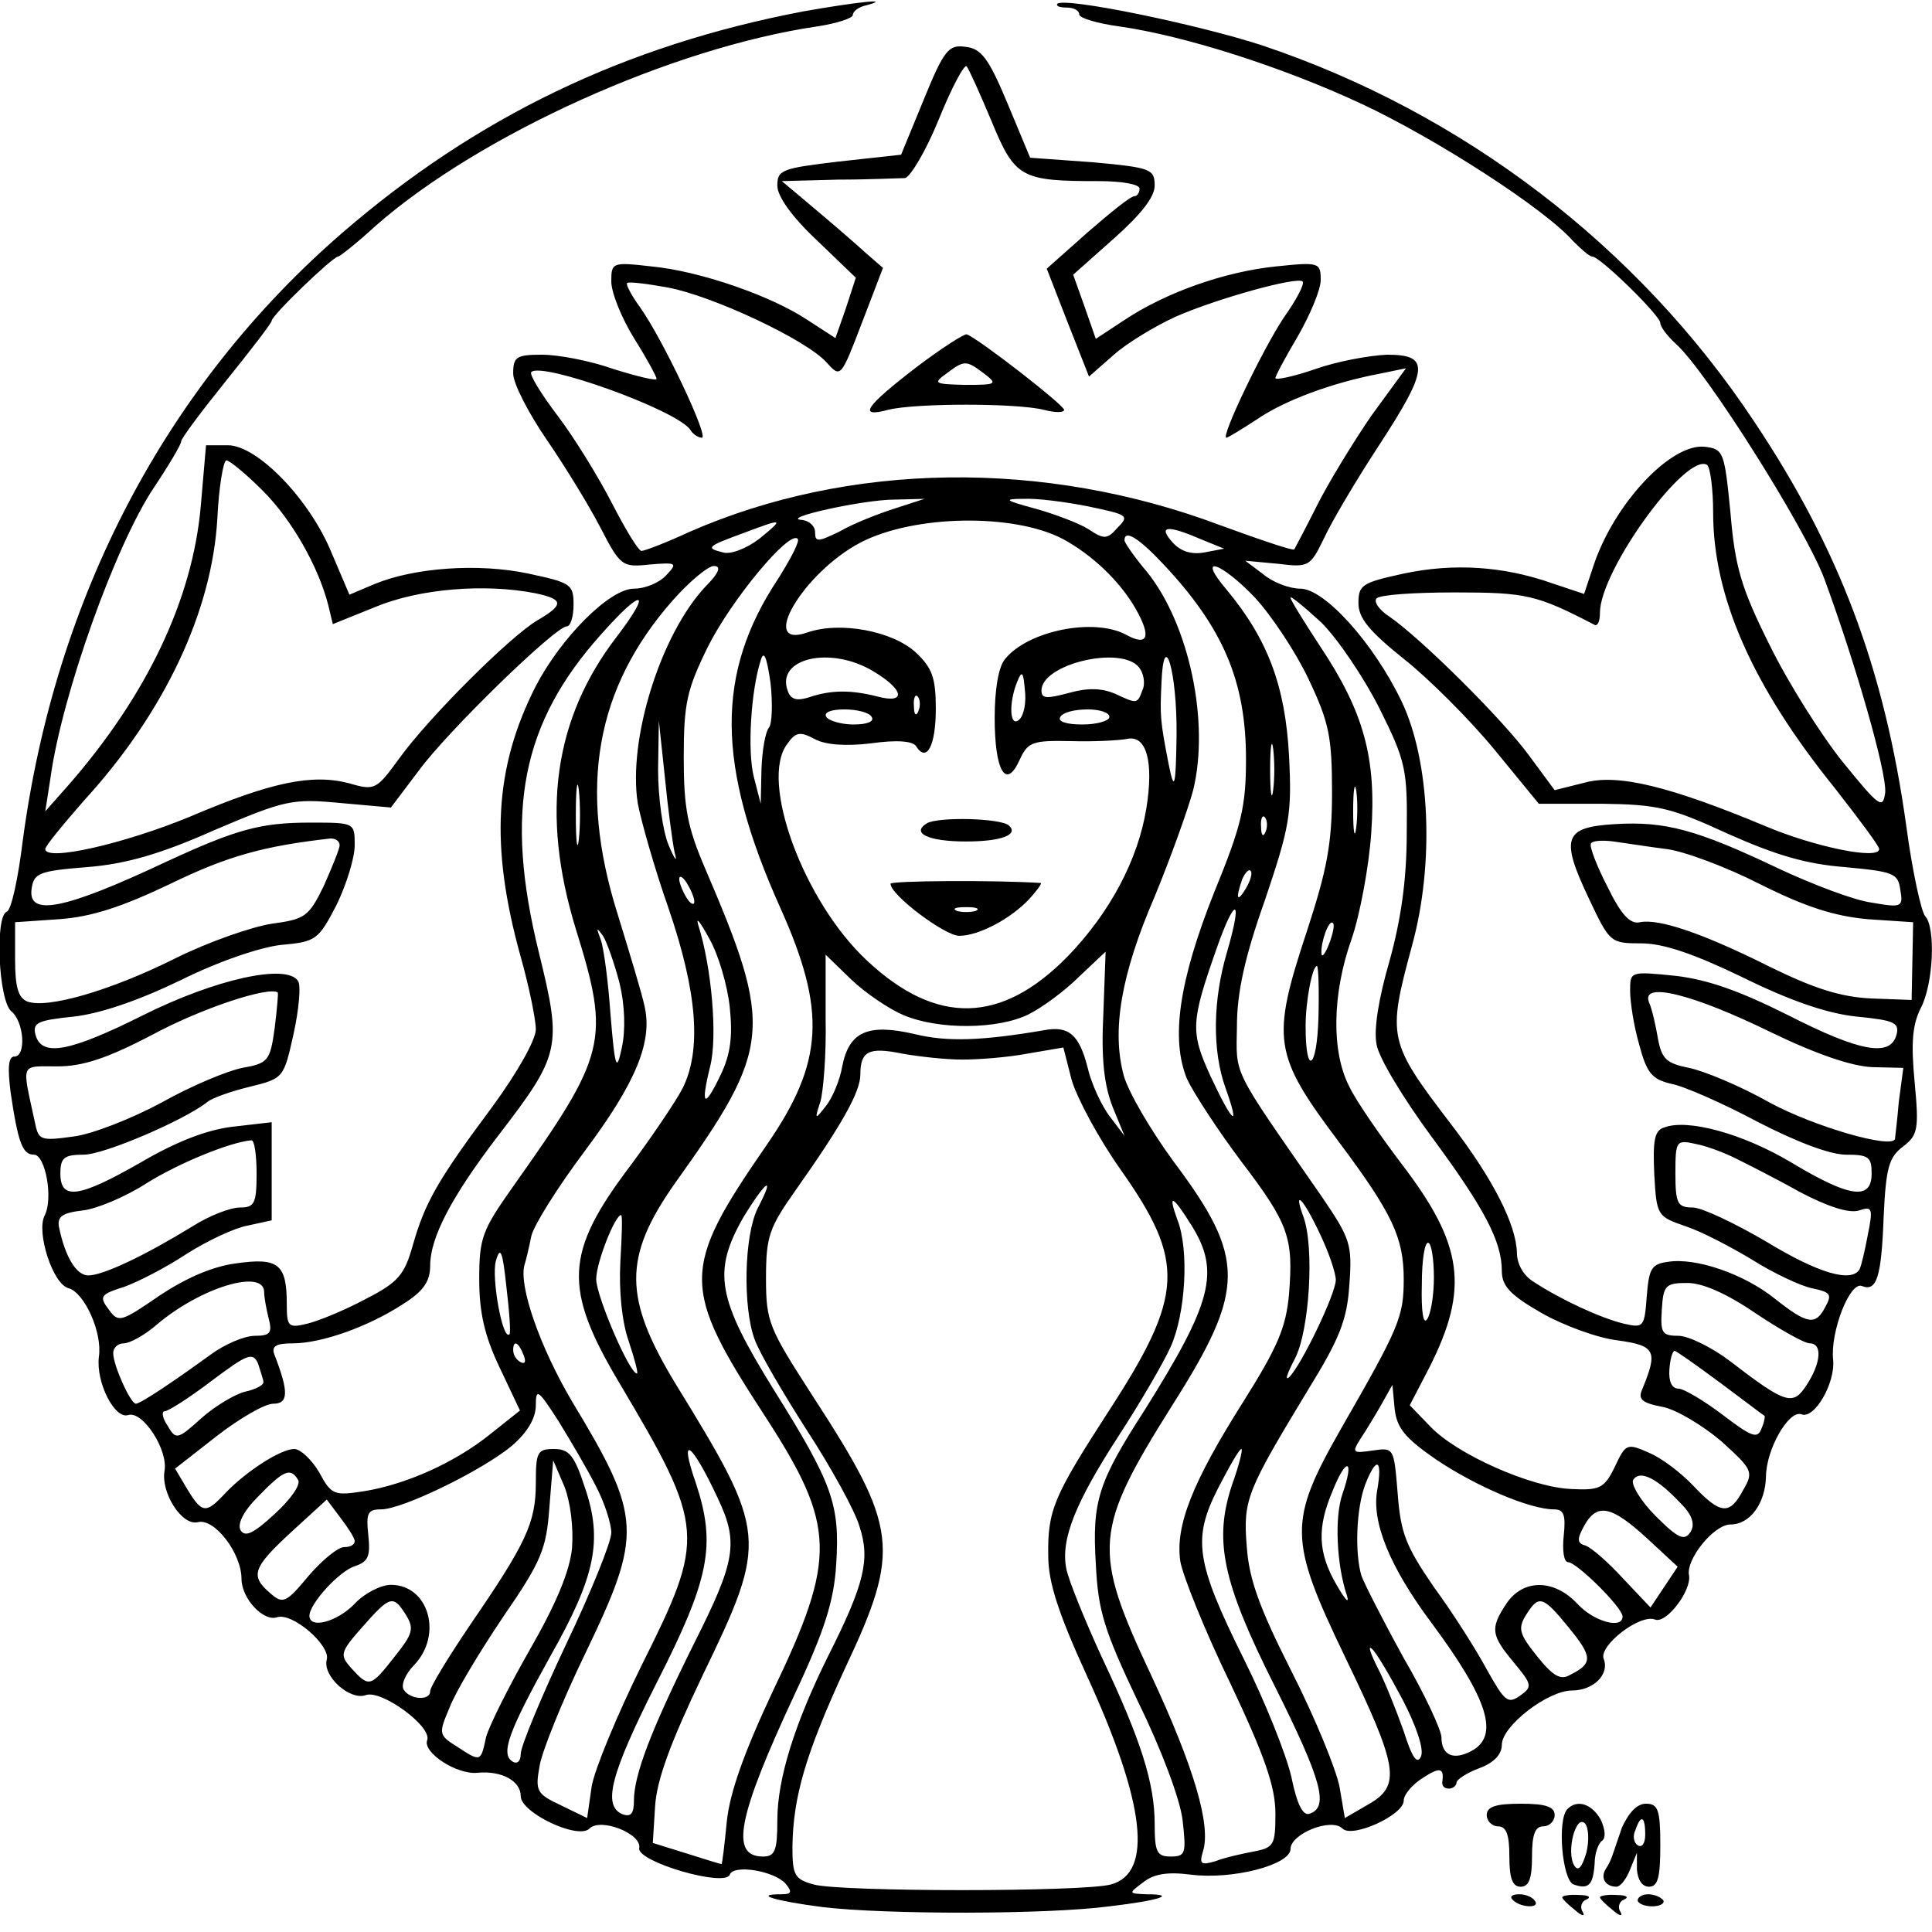 <?xml version="1.0" standalone="no"?>
<!DOCTYPE svg PUBLIC "-//W3C//DTD SVG 20010904//EN"
 "http://www.w3.org/TR/2001/REC-SVG-20010904/DTD/svg10.dtd">
<svg version="1.0" xmlns="http://www.w3.org/2000/svg"
 width="256pt" height="256pt" viewBox="0 0 256 256"
 preserveAspectRatio="xMidYMid meet">
<g transform="translate(0,256) scale(0.1,-0.1)"
fill="#000000" stroke="none">
<path d="M1065 2545 c-237 -45 -434 -140 -612 -294 -233 -202 -380 -482 -423
-806 -6 -49 -15 -91 -21 -93 -16 -6 -11 -118 6 -132 17 -14 20 -60 4 -60 -8 0
-9 -15 -5 -47 10 -68 16 -83 31 -83 15 0 26 -58 14 -81 -11 -22 11 -91 32 -96
21 -6 45 -59 40 -91 -4 -34 21 -83 39 -77 19 6 53 -46 48 -74 -5 -29 23 -73
44 -68 22 6 58 -41 58 -75 0 -26 29 -57 47 -51 20 7 71 -37 66 -56 -6 -22 31
-55 52 -47 21 7 88 -42 81 -60 -6 -16 39 -46 67 -43 32 3 57 -11 57 -31 0 -22
76 -58 91 -43 15 15 70 -7 66 -26 -3 -18 114 -52 120 -35 5 14 59 5 74 -12 9
-11 8 -14 -6 -14 -38 0 -7 -9 55 -17 84 -10 297 -10 380 1 68 8 90 16 49 16
-24 1 -24 1 -4 16 14 11 32 14 63 10 55 -7 132 13 132 34 0 20 54 42 69 27 13
-13 81 18 81 37 0 8 11 21 25 30 23 15 29 14 26 -6 0 -5 3 -8 9 -8 5 0 10 4
10 8 0 4 14 13 30 19 19 7 30 18 30 31 0 25 61 72 93 72 28 0 50 21 42 42 -7
17 48 60 68 52 15 -6 49 39 45 59 -4 21 33 67 55 67 26 0 46 28 47 63 0 36 30
89 47 83 17 -7 45 41 42 72 -4 37 22 104 38 98 20 -8 26 12 29 93 3 64 7 78
26 92 19 15 21 22 15 85 -5 52 -3 76 8 98 17 32 20 107 6 122 -5 5 -17 59 -25
119 -29 209 -89 368 -202 537 -154 232 -386 409 -652 498 -86 28 -261 64 -271
55 -2 -3 3 -5 12 -5 10 0 17 -4 17 -9 0 -5 24 -12 53 -16 85 -12 215 -53 322
-103 98 -46 241 -138 279 -181 11 -11 22 -21 26 -21 10 0 90 -78 90 -88 0 -5
9 -17 21 -28 40 -36 170 -242 196 -310 42 -114 83 -257 81 -284 -3 -23 -8 -19
-56 40 -29 36 -73 106 -97 155 -38 76 -46 104 -52 175 -8 81 -9 85 -34 88 -45
5 -121 -76 -148 -159 l-12 -36 -42 14 c-65 23 -131 27 -197 13 -55 -12 -60
-15 -60 -39 0 -20 14 -37 60 -74 33 -26 87 -80 120 -120 l59 -72 83 0 c75 -1
92 -5 168 -40 63 -28 103 -40 155 -44 64 -6 70 -8 73 -30 4 -23 2 -24 -38 -17
-23 3 -78 24 -123 45 -109 52 -151 63 -217 59 -68 -4 -73 -18 -34 -100 27 -57
28 -58 69 -58 29 0 70 -14 134 -45 63 -31 112 -48 151 -52 50 -5 57 -8 53 -24
-8 -30 -48 -23 -144 26 -64 32 -106 47 -149 52 -60 6 -60 6 -60 -20 0 -15 5
-47 12 -71 10 -38 17 -46 42 -52 17 -3 69 -26 114 -50 52 -27 97 -44 118 -44
30 0 34 -3 34 -25 0 -36 -29 -32 -107 15 -64 38 -137 58 -168 46 -13 -4 -15
-18 -13 -62 3 -55 4 -56 42 -69 21 -7 61 -28 89 -45 27 -17 63 -34 78 -37 24
-5 27 -8 18 -24 -13 -26 -24 -24 -67 10 -41 33 -105 55 -142 49 -22 -3 -25 -9
-28 -46 -3 -40 -4 -42 -30 -36 -30 7 -84 32 -119 55 -14 8 -23 24 -23 39 -1
37 -31 97 -87 170 -84 110 -85 115 -52 237 30 109 24 245 -14 324 -37 77 -102
149 -134 149 -14 0 -36 8 -49 19 l-24 18 43 -4 c41 -5 43 -4 61 33 10 22 42
76 72 122 68 104 69 122 12 122 -24 -1 -67 -9 -95 -19 -29 -10 -53 -15 -53
-12 0 3 14 29 30 56 16 28 30 61 30 74 0 23 -2 24 -59 18 -69 -7 -147 -35
-201 -71 l-38 -25 -15 43 -15 42 54 48 c36 32 54 55 54 70 0 22 -5 24 -82 31
l-83 6 -30 72 c-25 60 -35 73 -56 75 -22 3 -28 -4 -55 -70 l-30 -73 -82 -9
c-76 -9 -82 -11 -82 -32 0 -14 19 -41 52 -72 l52 -50 -13 -40 -14 -40 -37 24
c-48 32 -143 65 -207 71 -52 6 -53 5 -53 -20 0 -15 14 -49 30 -75 17 -27 30
-51 30 -54 0 -3 -25 3 -57 13 -31 11 -73 19 -95 19 -34 0 -38 -3 -38 -25 0
-13 20 -52 44 -87 24 -35 56 -87 71 -116 27 -52 29 -54 66 -50 36 3 37 2 22
-14 -9 -10 -28 -18 -43 -18 -32 0 -96 -64 -130 -129 -55 -108 -61 -212 -20
-359 11 -39 20 -83 20 -96 0 -14 -25 -58 -58 -103 -73 -98 -89 -127 -105 -183
-11 -39 -19 -49 -62 -71 -28 -15 -62 -29 -78 -33 -25 -6 -27 -4 -27 26 0 53
-11 62 -67 54 -31 -4 -66 -19 -102 -43 -51 -35 -54 -36 -67 -18 -13 17 -11 20
21 30 19 7 56 26 83 44 27 17 63 34 80 37 l32 7 0 65 0 65 -52 -6 c-34 -4 -75
-20 -121 -47 -82 -47 -107 -51 -107 -15 0 21 5 25 31 25 27 0 134 46 164 70 6
5 31 14 56 20 45 11 45 12 58 70 7 32 10 64 6 70 -15 24 -111 2 -205 -45 -98
-49 -135 -56 -143 -26 -4 16 3 19 51 24 35 4 85 21 141 48 50 25 106 44 134
47 46 4 49 7 73 53 13 27 24 62 24 79 0 30 0 30 -59 30 -66 0 -98 -9 -191 -52
-136 -64 -184 -73 -178 -35 3 20 10 23 73 28 51 4 97 17 169 49 94 40 103 42
167 36 l67 -6 37 49 c38 52 181 191 196 191 5 0 9 13 9 29 0 27 -4 29 -60 41
-66 14 -151 8 -204 -14 l-33 -14 -23 54 c-29 72 -99 144 -138 144 l-29 0 -7
-81 c-11 -124 -72 -251 -175 -369 l-31 -35 7 45 c15 109 86 308 137 384 20 30
36 57 36 61 0 4 27 40 60 81 33 41 60 76 60 79 0 7 81 85 88 85 2 0 25 18 50
41 138 121 393 236 585 264 26 4 47 11 47 15 0 5 8 11 18 13 37 10 -15 4 -83
-8z m249 -146 c31 -75 39 -79 142 -79 30 0 54 -4 54 -10 0 -5 -3 -10 -7 -10
-5 0 -32 -22 -62 -48 l-54 -48 28 -72 28 -71 33 29 c18 16 55 38 81 50 54 24
162 54 169 47 3 -3 -8 -24 -25 -48 -28 -42 -84 -159 -76 -159 2 0 20 11 40 24
36 25 100 49 164 61 l34 7 -46 -63 c-24 -35 -57 -89 -72 -119 -15 -30 -29 -56
-30 -58 -2 -2 -46 13 -98 32 -234 88 -492 84 -704 -9 -30 -14 -59 -25 -63 -25
-4 0 -21 28 -39 63 -18 35 -50 87 -72 116 -22 29 -38 55 -35 58 14 14 195 -51
211 -77 3 -5 10 -10 15 -10 10 0 -52 131 -82 173 -11 15 -19 30 -17 32 2 2 27
-1 54 -6 59 -11 183 -69 210 -99 19 -21 19 -21 47 52 l28 73 -23 20 c-12 11
-42 37 -67 58 l-44 37 75 2 c41 0 80 2 88 2 7 1 28 36 45 78 17 42 34 74 37
70 3 -4 18 -37 33 -73z m-966 -489 c39 -39 74 -101 87 -152 l6 -25 57 23 c58
24 144 31 211 18 38 -8 39 -15 3 -36 -37 -22 -145 -130 -183 -183 -30 -41 -32
-43 -66 -33 -49 13 -103 2 -211 -44 -87 -36 -192 -60 -192 -43 0 4 24 33 52
65 106 116 169 250 176 373 2 42 8 77 12 77 4 0 26 -18 48 -40z m1922 -29 c0
-112 52 -230 161 -365 32 -41 59 -77 59 -81 0 -15 -86 3 -150 30 -127 53 -196
70 -240 58 l-40 -10 -34 46 c-35 48 -143 155 -185 184 -14 9 -21 20 -17 24 4
5 51 8 104 8 94 0 108 -3 185 -43 4 -2 7 5 7 16 0 56 114 213 142 196 4 -3 8
-31 8 -63z m-1085 5 c-22 -7 -55 -20 -72 -30 -29 -14 -33 -15 -33 -1 0 8 -8
15 -17 16 -32 2 81 27 122 27 l40 1 -40 -13z m257 3 c52 -11 55 -12 39 -28
-14 -16 -18 -16 -39 -2 -13 8 -45 20 -70 27 -41 11 -43 13 -16 13 17 1 56 -4
86 -10z m-34 -43 c39 -21 76 -56 97 -93 21 -37 16 -50 -13 -34 -43 23 -130 5
-160 -32 -9 -10 -14 -41 -14 -78 0 -71 15 -96 33 -56 11 24 17 26 68 25 31 -1
65 1 75 3 25 5 35 -30 25 -92 -11 -68 -48 -138 -104 -196 -88 -90 -174 -92
-266 -6 -84 78 -143 238 -106 287 11 16 17 17 36 7 14 -8 41 -10 75 -6 35 5
56 3 60 -4 14 -22 26 1 26 50 0 41 -5 54 -26 74 -31 29 -101 42 -144 27 -66
-23 -6 79 70 119 71 37 203 39 268 5z m-402 0 c-17 -13 -38 -21 -48 -18 -24 6
-21 8 28 26 53 20 53 19 20 -8z m584 0 l32 -13 -26 -5 c-17 -3 -31 1 -42 13
-20 22 -8 24 36 5z m-559 -53 c-83 -125 -82 -247 3 -436 61 -136 58 -204 -18
-314 -114 -165 -114 -188 -2 -360 94 -145 95 -187 10 -364 -38 -81 -57 -134
-61 -173 -3 -31 -6 -56 -7 -56 -1 0 -21 6 -46 14 l-45 14 3 48 c2 35 20 84 63
174 87 180 86 188 -35 385 -70 115 -71 169 -1 268 128 179 130 205 39 417 -23
54 -28 79 -28 146 0 72 4 90 32 147 31 62 108 155 119 143 3 -3 -9 -26 -26
-53z m510 20 c80 -85 110 -156 110 -259 0 -63 -6 -88 -42 -176 -47 -118 -58
-195 -36 -248 9 -19 41 -68 71 -108 64 -84 70 -102 64 -177 -4 -44 -15 -70
-61 -143 -67 -106 -90 -164 -83 -211 3 -18 32 -91 66 -161 46 -97 60 -138 60
-173 0 -41 -2 -45 -27 -50 -16 -3 -39 -8 -52 -13 -20 -6 -22 -4 -17 13 11 34
-12 112 -69 234 -78 166 -76 191 29 358 97 153 97 194 1 322 -30 41 -60 92
-66 114 -16 59 -4 133 41 237 21 51 44 115 51 141 22 90 -5 219 -61 289 -17
20 -30 39 -30 42 0 15 19 3 51 -31z m-606 -30 c-60 -64 -103 -203 -90 -287 4
-22 22 -86 41 -140 38 -111 44 -188 18 -239 -9 -17 -40 -63 -69 -102 -87 -115
-89 -162 -14 -288 114 -192 114 -204 29 -374 -32 -65 -62 -137 -66 -160 l-6
-42 -35 17 c-32 15 -34 19 -28 52 3 19 30 86 60 148 77 160 76 181 -17 335
-42 71 -71 153 -63 181 2 6 6 23 9 38 3 14 35 65 71 113 68 91 90 145 79 192
-3 15 -20 71 -36 123 -52 166 -29 298 73 414 22 25 47 46 55 46 10 0 7 -9 -11
-27z m728 -15 c22 -24 54 -72 71 -108 27 -57 31 -76 31 -150 0 -69 -7 -103
-33 -183 -48 -145 -45 -164 42 -280 71 -95 86 -127 86 -182 0 -50 -6 -64 -83
-198 -70 -123 -70 -146 5 -302 71 -147 75 -171 31 -196 l-31 -18 -7 41 c-4 22
-32 91 -63 152 -43 85 -57 123 -60 167 -5 62 0 73 81 207 42 68 52 93 55 140
4 54 1 61 -37 117 -120 173 -113 158 -112 225 0 44 10 91 37 167 33 98 36 114
32 192 -5 92 -28 154 -83 220 -40 47 -8 37 38 -11z m-846 -52 c-83 -108 -101
-234 -54 -387 46 -148 41 -166 -83 -341 -41 -58 -45 -68 -45 -123 0 -44 7 -75
27 -117 l27 -57 -39 -31 c-47 -38 -112 -67 -168 -76 -39 -6 -43 -5 -59 25 -10
17 -25 31 -33 31 -18 0 -63 -29 -91 -58 -26 -28 -31 -28 -51 5 l-16 27 55 43
c31 24 64 43 75 43 20 0 21 15 2 64 -5 12 1 16 24 16 38 0 100 22 146 52 27
17 36 30 36 51 0 37 28 91 90 172 83 108 85 117 54 243 -46 187 -23 304 83
422 55 62 68 59 20 -4z m1011 -95 c35 -70 37 -81 36 -165 0 -63 -8 -116 -23
-170 -14 -48 -21 -90 -17 -110 3 -18 36 -72 72 -121 71 -96 94 -140 94 -179 0
-20 11 -32 53 -56 28 -16 74 -33 100 -36 51 -7 54 -14 33 -65 -6 -13 0 -18 26
-23 18 -3 53 -24 78 -45 42 -38 44 -41 30 -65 -18 -34 -30 -33 -66 5 -16 17
-42 37 -59 44 -29 13 -31 12 -45 -18 -14 -29 -20 -32 -58 -30 -53 2 -152 46
-187 83 l-27 28 26 50 c53 105 45 163 -37 270 -28 37 -60 83 -69 102 -24 46
-23 123 3 196 11 32 23 96 26 141 7 99 -10 160 -68 247 -21 32 -39 61 -39 64
0 3 18 -12 41 -33 22 -22 57 -74 77 -114z m-809 -25 c-5 -6 -9 -30 -10 -55
l-1 -46 -9 35 c-9 34 -4 115 9 155 4 14 8 5 13 -30 3 -27 2 -54 -2 -59z m139
74 c40 -24 43 -43 5 -33 -35 9 -62 9 -91 -1 -16 -5 -24 -3 -28 8 -17 44 57 61
114 26z m351 6 c6 -7 9 -21 5 -30 -7 -19 -7 -19 -37 -5 -17 7 -35 8 -60 1 -30
-8 -37 -8 -37 3 0 35 105 60 129 31z m50 -91 c-1 -68 -3 -74 -10 -40 -12 61
-12 67 -10 110 3 76 21 14 20 -70z m-208 22 c-13 -13 -15 21 -3 50 6 15 8 13
10 -11 2 -16 -1 -33 -7 -39z m-134 11 c-3 -8 -6 -5 -6 6 -1 11 2 17 5 13 3 -3
4 -12 1 -19z m-62 -8 c4 -6 -6 -10 -24 -10 -16 0 -33 5 -36 10 -4 6 6 10 24
10 16 0 33 -4 36 -10z m315 0 c0 -5 -16 -10 -36 -10 -21 0 -33 4 -29 10 3 6
19 10 36 10 16 0 29 -4 29 -10z m-576 -180 c4 -14 0 -9 -8 10 -8 19 -14 64
-14 100 l1 65 8 -75 c4 -41 10 -86 13 -100z m793 83 c-2 -16 -4 -3 -4 27 0 30
2 43 4 28 2 -16 2 -40 0 -55z m-920 -65 c-2 -18 -4 -4 -4 32 0 36 2 50 4 33 2
-18 2 -48 0 -65z m1030 15 c-2 -16 -4 -5 -4 22 0 28 2 40 4 28 2 -13 2 -35 0
-50z m-120 -5 c-3 -8 -6 -5 -6 6 -1 11 2 17 5 13 3 -3 4 -12 1 -19z m-1227
-18 c0 -5 -10 -29 -21 -54 -20 -41 -25 -44 -69 -50 -26 -4 -84 -24 -128 -46
-86 -43 -170 -67 -196 -57 -12 5 -16 20 -16 55 l0 50 58 4 c43 3 83 16 148 47
76 37 124 50 212 60 6 0 12 -3 12 -9z m1758 -5 c24 -3 80 -24 125 -47 60 -30
98 -42 142 -46 l60 -4 -1 -52 -1 -51 -54 2 c-40 2 -75 13 -134 42 -90 45 -147
64 -172 59 -13 -3 -25 10 -43 47 -14 27 -24 53 -22 57 1 4 15 5 30 3 15 -2 46
-7 70 -10z m-557 -52 c-12 -20 -14 -14 -5 12 4 9 9 14 11 11 3 -2 0 -13 -6
-23z m-731 -18 c0 -5 -5 -3 -10 5 -5 8 -10 20 -10 25 0 6 5 3 10 -5 5 -8 10
-19 10 -25z m706 -66 c-19 -64 -20 -131 -2 -181 20 -56 9 -46 -20 16 -27 59
-26 72 8 169 25 71 35 68 14 -4z m-659 -74 c4 -38 1 -62 -12 -89 -22 -46 -27
-42 -14 11 10 39 2 132 -16 188 -3 11 3 3 15 -19 12 -21 24 -62 27 -91z m794
84 c-5 -13 -10 -19 -10 -12 -1 15 10 45 15 40 3 -2 0 -15 -5 -28z m-940 -52
c7 -29 8 -62 3 -85 -7 -33 -9 -29 -15 43 -3 44 -9 89 -13 100 -6 16 -6 17 3 5
5 -8 15 -36 22 -63z m376 -42 c47 -20 126 -19 166 1 18 9 48 31 67 50 l35 33
-3 -82 c-3 -60 1 -94 12 -123 l16 -39 -19 25 c-11 14 -25 44 -30 66 -11 43
-25 55 -57 49 -82 -14 -129 -16 -173 -5 -61 14 -86 3 -95 -43 -3 -18 -13 -42
-22 -53 -14 -18 -15 -18 -7 6 4 14 8 63 7 110 l0 85 34 -33 c19 -18 50 -39 69
-47z m550 -4 c-2 -68 -17 -78 -17 -11 0 34 9 80 15 80 2 0 3 -31 2 -69z
m-1383 -13 c-6 -44 -9 -47 -43 -53 -20 -4 -68 -24 -107 -46 -39 -21 -92 -42
-117 -45 -44 -6 -46 -5 -51 20 -17 79 -20 73 30 73 33 0 65 10 126 42 65 35
153 64 166 56 1 -1 -1 -22 -4 -47z m1983 -6 c60 -29 107 -45 134 -46 l41 -1
-6 -45 c-2 -25 -5 -47 -5 -49 -3 -14 -107 16 -166 48 -39 22 -87 42 -107 46
-30 6 -36 12 -41 38 -3 18 -8 40 -12 49 -11 28 58 11 162 -40z m-1072 -36 c22
0 61 3 87 8 l47 8 11 -43 c7 -24 36 -78 65 -119 86 -122 84 -166 -16 -320 -73
-113 -81 -131 -80 -192 0 -34 13 -75 51 -158 78 -170 88 -262 32 -277 -35 -10
-359 -10 -394 0 -25 7 -28 12 -28 50 1 66 17 122 70 237 74 157 70 186 -43
360 -58 90 -62 98 -62 156 0 56 4 67 40 118 60 85 85 129 85 152 0 31 11 37
55 28 22 -4 58 -8 80 -8z m-935 -151 c0 -40 -3 -45 -22 -45 -13 0 -41 -11 -63
-25 -62 -38 -118 -65 -138 -65 -16 0 -31 25 -39 65 -2 13 5 18 31 21 19 2 57
18 85 36 43 27 112 55 139 57 4 1 7 -19 7 -44z m1960 20 c14 -7 52 -26 84 -44
38 -20 66 -29 79 -25 18 6 19 3 12 -32 -4 -22 -9 -42 -11 -46 -11 -18 -55 -5
-124 37 -41 24 -85 45 -97 45 -20 0 -23 5 -23 45 0 44 1 45 28 39 15 -3 38
-12 52 -19z m-1296 -66 c-18 -36 -20 -131 -4 -174 6 -17 37 -70 69 -120 32
-49 64 -107 70 -128 14 -43 7 -75 -42 -172 -44 -89 -67 -162 -67 -217 0 -40
-3 -48 -19 -48 -44 0 -34 52 42 215 40 85 52 124 55 172 5 79 -4 106 -83 232
-75 121 -81 156 -40 228 30 49 43 58 19 12z m575 -23 c38 -61 27 -102 -62
-244 -62 -96 -70 -121 -65 -204 3 -63 11 -88 56 -183 31 -63 56 -130 59 -157
5 -44 4 -48 -16 -48 -18 0 -21 6 -21 43 0 54 -18 111 -70 221 -23 50 -44 102
-47 117 -8 39 12 88 69 176 28 43 59 96 69 118 20 44 25 129 9 169 -13 36 -6
32 19 -8z m170 -11 c12 -25 21 -52 21 -61 0 -18 -46 -114 -62 -129 -6 -5 -2 6
8 25 19 37 26 147 11 188 -14 38 0 24 22 -23z m-927 -37 c-2 -39 2 -79 11
-105 8 -24 13 -43 11 -43 -10 0 -54 103 -54 125 0 22 25 85 33 85 2 0 1 -28
-1 -62z m1078 -21 c0 -23 -4 -48 -9 -55 -5 -8 -8 10 -7 46 0 33 4 58 9 55 4
-2 7 -23 7 -46z m-1225 -75 c-9 -9 -24 75 -18 97 6 21 9 13 14 -34 4 -33 6
-62 4 -63z m-325 56 c0 -7 3 -23 6 -35 5 -19 2 -23 -18 -23 -14 0 -40 -11 -59
-25 -51 -37 -93 -65 -99 -65 -7 0 -30 51 -30 67 0 7 6 13 14 13 8 0 28 11 44
25 59 50 142 74 142 43z m1976 -28 c33 -22 65 -40 72 -40 17 0 15 -26 -4 -55
-18 -28 -27 -26 -101 31 -25 19 -56 34 -69 34 -22 0 -24 4 -22 35 2 32 5 35
34 35 20 0 52 -14 90 -40z m-1632 -56 c3 -8 2 -12 -4 -9 -6 3 -10 10 -10 16 0
14 7 11 14 -7z m-345 -35 c1 -4 -10 -10 -24 -13 -13 -3 -40 -19 -58 -35 -32
-29 -34 -29 -45 -10 -7 10 -8 19 -4 19 5 0 33 18 62 40 48 36 55 39 62 23 3
-10 7 -21 7 -24z m1930 -1 c31 -23 57 -43 59 -44 1 0 0 -8 -4 -17 -5 -14 -13
-11 -51 18 -25 19 -52 35 -59 35 -9 0 -13 10 -12 25 1 14 4 25 7 25 2 0 29
-19 60 -42z m-1489 -138 c11 -21 20 -49 20 -61 0 -12 -27 -79 -60 -148 -33
-70 -60 -135 -60 -145 0 -10 -5 -14 -11 -10 -16 10 -5 40 50 139 60 106 70
154 46 224 -14 43 -21 51 -41 51 -22 0 -24 -4 -24 -45 0 -53 -13 -80 -87 -188
-29 -43 -53 -82 -53 -88 0 -13 -27 -11 -35 2 -4 6 2 21 14 33 38 40 19 106
-31 106 -13 0 -35 -11 -48 -25 -23 -24 -60 -34 -60 -16 0 16 40 60 61 66 17 6
20 13 17 41 -3 29 -1 34 17 34 28 0 133 51 173 84 21 18 32 37 32 54 0 23 3
21 30 -21 16 -26 39 -65 50 -87z m1113 36 c52 -35 124 -66 156 -66 13 0 16 -7
13 -35 -2 -19 0 -35 6 -35 11 0 72 -60 72 -72 0 -17 -38 -7 -60 17 -31 33 -72
33 -94 0 -22 -33 -20 -42 10 -78 24 -29 25 -32 8 -44 -16 -11 -20 -8 -44 35
-14 26 -45 75 -70 109 -37 54 -44 71 -48 124 -5 61 -5 61 -33 57 -27 -4 -28
-3 -16 16 8 12 20 32 28 46 l14 25 3 -32 c3 -25 13 -38 55 -67z m-952 -51 c28
-59 24 -83 -32 -194 -57 -115 -79 -173 -79 -207 0 -17 -4 -22 -15 -18 -27 11
-16 53 44 172 72 141 80 185 53 267 -23 66 -6 55 29 -20z m682 19 c-25 -74
-14 -129 56 -268 62 -124 72 -160 47 -169 -9 -4 -17 10 -25 49 -7 30 -35 100
-63 156 -64 129 -68 159 -34 226 15 29 28 52 31 52 2 0 -3 -21 -12 -46z m-875
-85 c-3 -31 -21 -74 -56 -135 -28 -49 -54 -101 -58 -116 -7 -33 -7 -33 -39
-12 -24 15 -24 17 -9 52 8 21 40 74 71 120 51 74 57 90 61 145 l5 62 15 -35
c8 -21 12 -54 10 -81z m1021 72 c-11 -31 -8 -95 6 -136 3 -11 -3 -4 -14 15
-25 43 -26 76 -5 125 18 45 29 42 13 -4z m46 5 c-8 -42 16 -102 73 -178 74
-100 89 -148 52 -168 -24 -13 -40 -6 -40 18 0 9 -22 57 -50 105 -27 49 -52 98
-56 109 -9 30 -7 89 5 121 15 38 23 34 16 -7z m-1430 13 c4 -6 -10 -26 -31
-45 -28 -26 -39 -31 -45 -22 -5 8 3 25 23 45 34 35 43 39 53 22z m1832 -31
c16 -16 19 -28 13 -38 -8 -12 -16 -9 -46 21 -20 20 -33 42 -30 48 9 14 32 2
63 -31z m-1757 -50 c0 -5 -6 -8 -14 -8 -8 0 -29 -17 -47 -38 -30 -36 -34 -38
-51 -23 -27 23 -23 34 28 81 l47 43 18 -24 c10 -13 19 -27 19 -31z m1712 4
l41 -38 -18 -27 -18 -27 -36 38 c-20 22 -42 41 -50 44 -11 3 -12 8 -2 26 17
31 36 27 83 -16z m-1644 -102 c11 -18 9 -25 -15 -55 -32 -41 -34 -41 -57 -16
-16 18 -16 21 14 55 37 42 41 43 58 16z m1541 -17 c31 -38 32 -47 2 -62 -13
-8 -23 -2 -44 24 -24 30 -26 37 -15 55 17 27 22 26 57 -17z m-220 -96 c17 -33
28 -64 24 -74 -5 -12 -12 -2 -23 33 -10 28 -25 66 -35 85 -9 18 -13 30 -7 24
6 -5 24 -36 41 -68z"/>
<path d="M1215 2074 c-69 -53 -79 -68 -38 -57 36 9 170 9 206 0 15 -4 27 -4
27 0 -1 7 -113 94 -129 100 -3 1 -33 -18 -66 -43z m89 -9 c18 -14 17 -15 -25
-15 -41 1 -43 2 -25 15 24 18 26 18 50 0z"/>
<path d="M1228 1469 c-21 -13 2 -24 52 -24 47 0 70 9 57 21 -10 10 -94 12
-109 3z"/>
<path d="M1180 1389 c0 -15 72 -69 91 -69 26 0 69 23 93 49 11 12 17 21 15 21
-61 4 -199 3 -199 -1z m113 -36 c-7 -2 -19 -2 -25 0 -7 3 -2 5 12 5 14 0 19
-2 13 -5z"/>
<path d="M1970 155 c0 -8 7 -15 15 -15 11 0 15 -11 15 -40 0 -29 4 -40 15 -40
11 0 15 11 15 40 0 29 4 40 15 40 8 0 15 7 15 15 0 11 -12 15 -45 15 -33 0
-45 -4 -45 -15z"/>
<path d="M2077 163 c-14 -14 -7 -94 8 -100 20 -7 26 -1 28 28 0 13 5 27 10 30
5 4 4 15 -2 28 -12 21 -31 27 -44 14z m25 -58 c-6 -20 -11 -25 -16 -17 -11 18
2 68 14 56 5 -5 6 -23 2 -39z"/>
<path d="M2149 138 c-6 -18 -12 -35 -13 -38 -1 -3 -4 -10 -8 -16 -8 -12 -1
-24 14 -24 5 0 13 10 18 23 l9 22 0 -22 c1 -14 7 -23 16 -23 12 0 15 13 15 55
0 47 -3 55 -19 55 -12 0 -23 -12 -32 -32z m31 -9 c0 -11 -4 -18 -10 -14 -5 3
-7 12 -3 20 7 21 13 19 13 -6z"/>
<path d="M2004 43 c10 -11 37 -12 30 -2 -3 5 -12 9 -21 9 -9 0 -13 -3 -9 -7z"/>
<path d="M2070 46 c0 -2 8 -10 17 -17 9 -8 14 -9 10 -2 -4 6 -1 14 5 16 7 3 3
6 -9 6 -13 1 -23 -1 -23 -3z"/>
<path d="M2120 46 c0 -2 8 -10 17 -17 9 -8 14 -9 10 -2 -4 6 -1 14 5 16 7 3 3
6 -9 6 -13 1 -23 -1 -23 -3z"/>
<path d="M2170 42 c0 -4 9 -8 19 -8 11 0 17 4 15 8 -3 4 -12 8 -20 8 -8 0 -14
-4 -14 -8z"/>
</g>
</svg>
